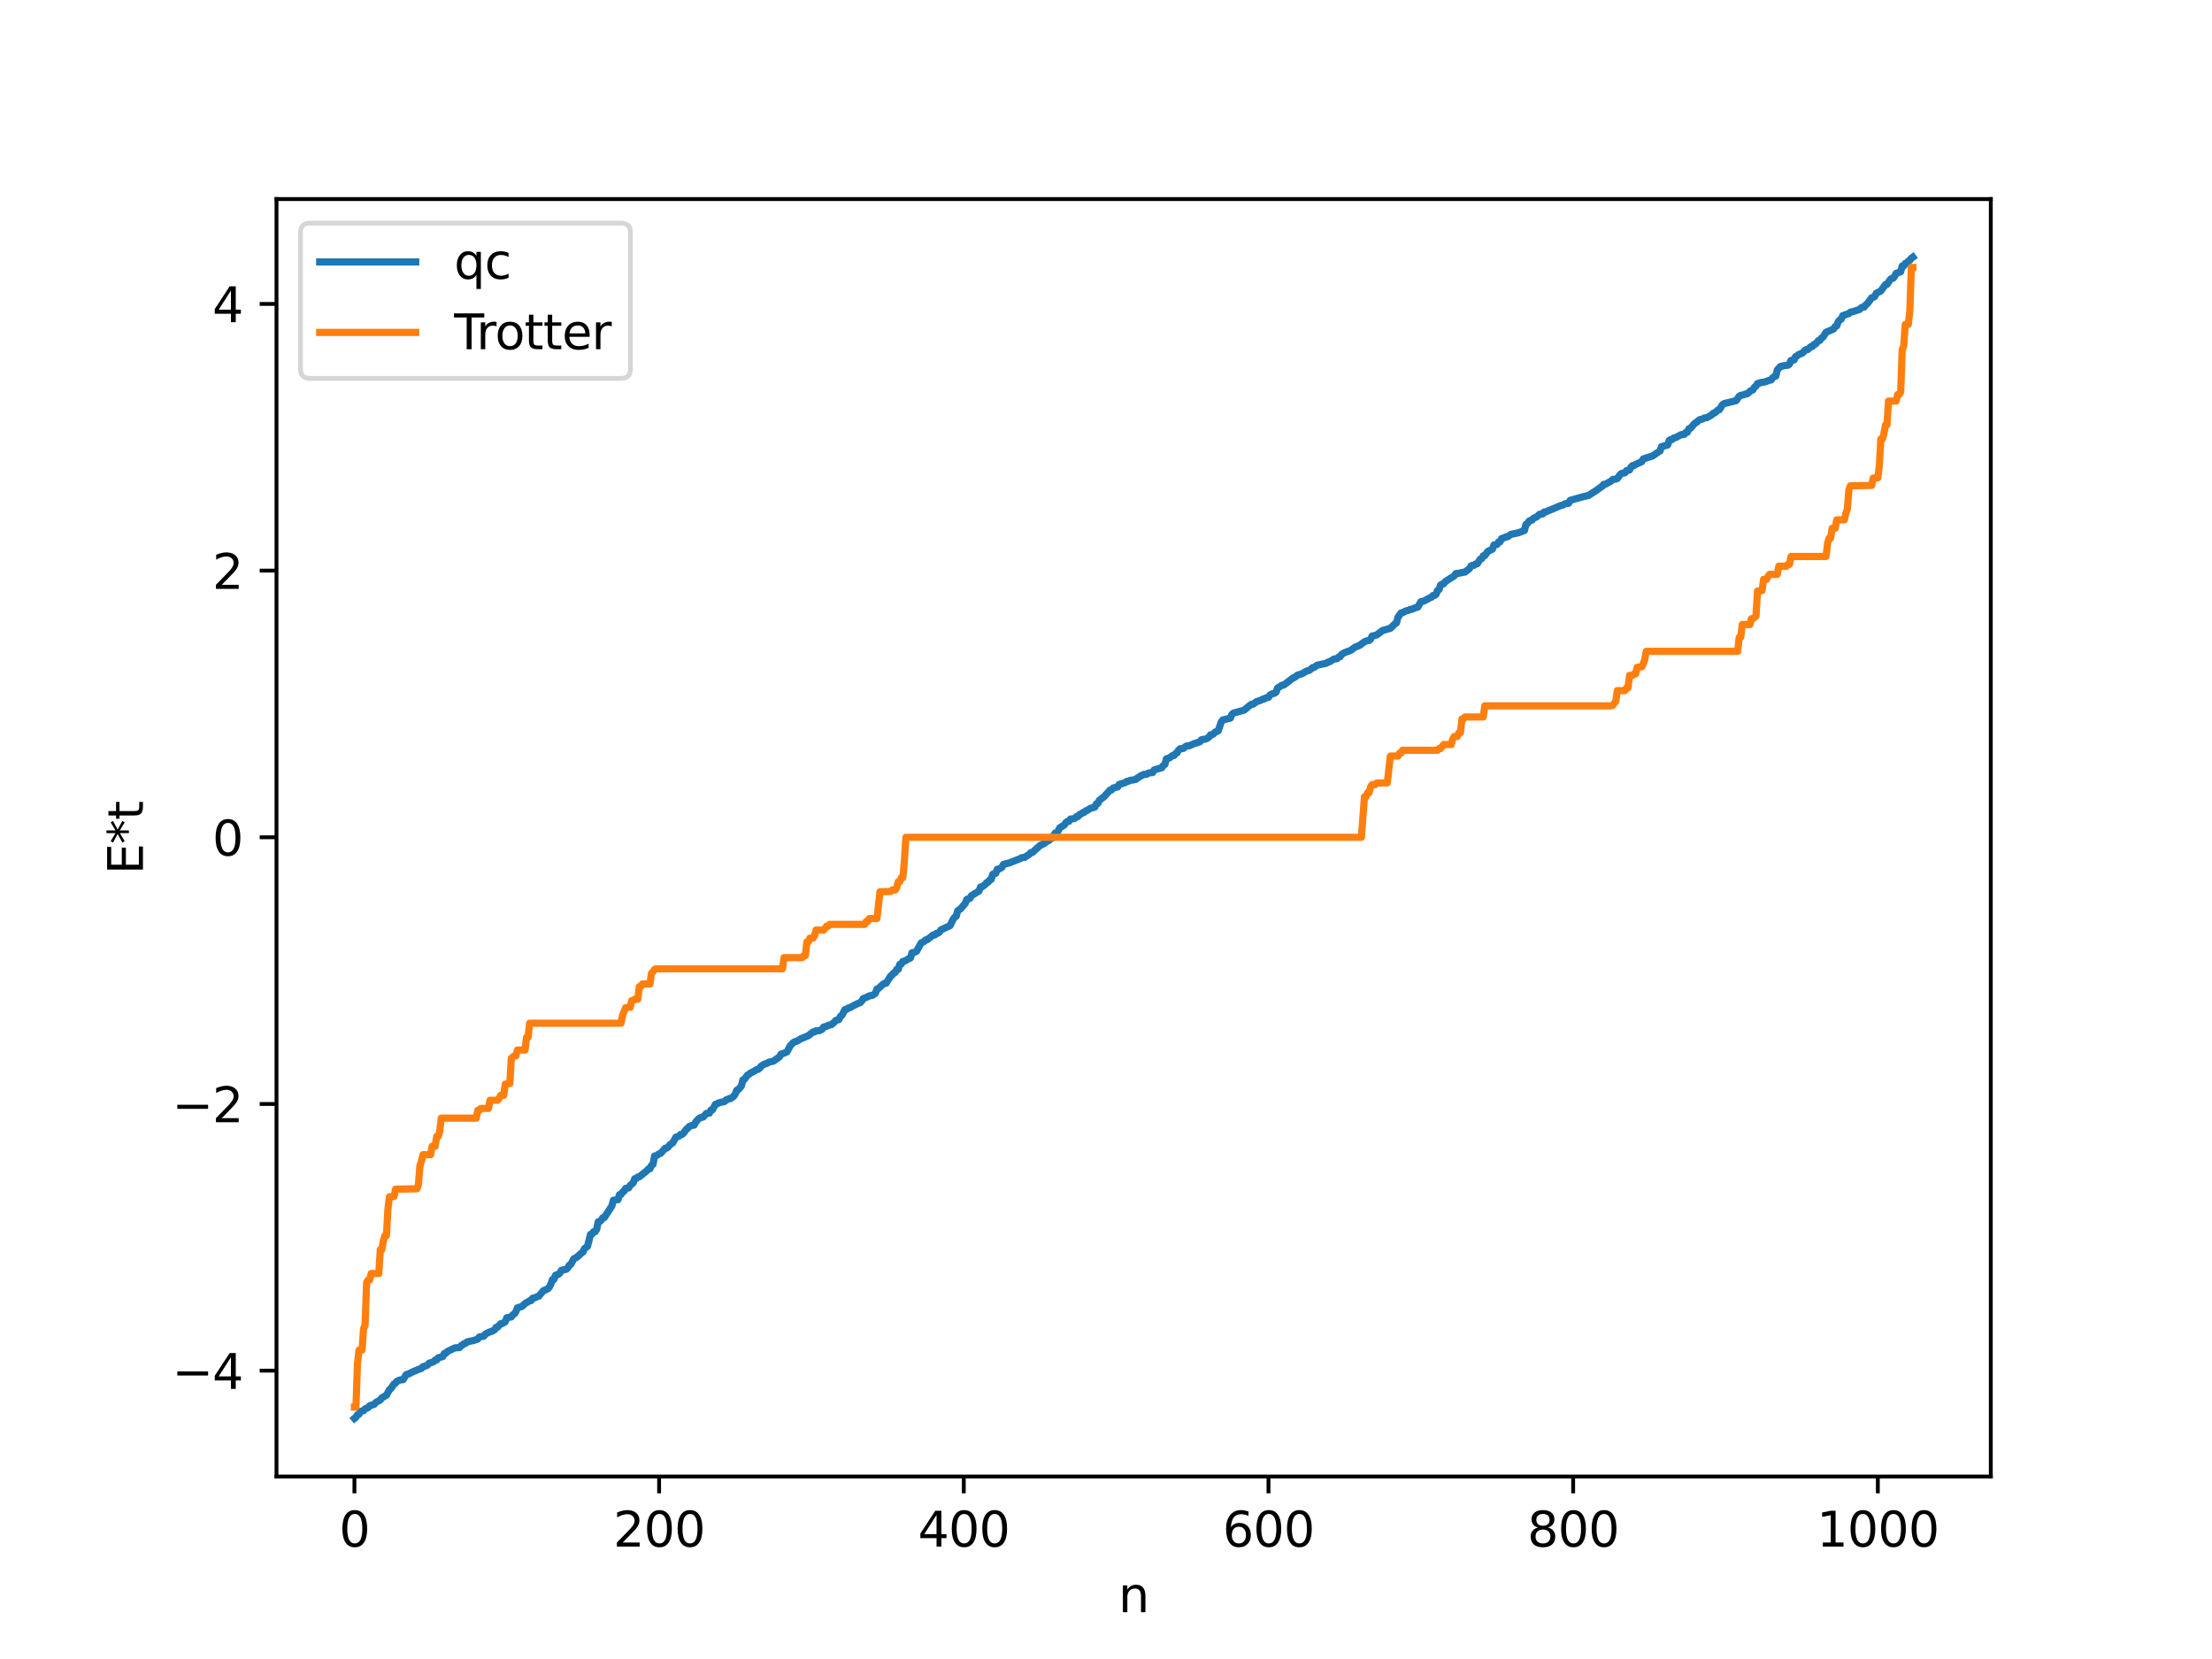 <?xml version="1.0" encoding="utf-8" standalone="no"?>
<!DOCTYPE svg PUBLIC "-//W3C//DTD SVG 1.1//EN"
  "http://www.w3.org/Graphics/SVG/1.1/DTD/svg11.dtd">
<svg xmlns:xlink="http://www.w3.org/1999/xlink" width="460.8pt" height="345.6pt" viewBox="0 0 460.8 345.6" xmlns="http://www.w3.org/2000/svg" version="1.1">
 <defs>
  <style type="text/css">*{stroke-linejoin: round; stroke-linecap: butt}</style>
 </defs>
 <g id="figure_1">
  <g id="patch_1">
   <path d="M 0 345.6 
L 460.8 345.6 
L 460.8 0 
L 0 0 
z
" style="fill: #ffffff"/>
  </g>
  <g id="axes_1">
   <g id="patch_2">
    <path d="M 57.6 307.584 
L 414.72 307.584 
L 414.72 41.472 
L 57.6 41.472 
z
" style="fill: #ffffff"/>
   </g>
   <g id="matplotlib.axis_1">
    <g id="xtick_1">
     <g id="line2d_1">
      <defs>
       <path id="mb2f678de11" d="M 0 0 
L 0 3.5 
" style="stroke: #000000; stroke-width: 0.8"/>
      </defs>
      <g>
       <use xlink:href="#mb2f678de11" x="73.833" y="307.584" style="stroke: #000000; stroke-width: 0.8"/>
      </g>
     </g>
     <g id="text_1">
      <!-- 0 -->
      <g transform="translate(70.651 322.182) scale(0.1 -0.1)">
       <defs>
        <path id="DejaVuSans-30" d="M 2034 4250 
Q 1547 4250 1301 3770 
Q 1056 3291 1056 2328 
Q 1056 1369 1301 889 
Q 1547 409 2034 409 
Q 2525 409 2770 889 
Q 3016 1369 3016 2328 
Q 3016 3291 2770 3770 
Q 2525 4250 2034 4250 
z
M 2034 4750 
Q 2819 4750 3233 4129 
Q 3647 3509 3647 2328 
Q 3647 1150 3233 529 
Q 2819 -91 2034 -91 
Q 1250 -91 836 529 
Q 422 1150 422 2328 
Q 422 3509 836 4129 
Q 1250 4750 2034 4750 
z
" transform="scale(0.016)"/>
       </defs>
       <use xlink:href="#DejaVuSans-30"/>
      </g>
     </g>
    </g>
    <g id="xtick_2">
     <g id="line2d_2">
      <g>
       <use xlink:href="#mb2f678de11" x="137.304" y="307.584" style="stroke: #000000; stroke-width: 0.8"/>
      </g>
     </g>
     <g id="text_2">
      <!-- 200 -->
      <g transform="translate(127.76 322.182) scale(0.1 -0.1)">
       <defs>
        <path id="DejaVuSans-32" d="M 1228 531 
L 3431 531 
L 3431 0 
L 469 0 
L 469 531 
Q 828 903 1448 1529 
Q 2069 2156 2228 2338 
Q 2531 2678 2651 2914 
Q 2772 3150 2772 3378 
Q 2772 3750 2511 3984 
Q 2250 4219 1831 4219 
Q 1534 4219 1204 4116 
Q 875 4013 500 3803 
L 500 4441 
Q 881 4594 1212 4672 
Q 1544 4750 1819 4750 
Q 2544 4750 2975 4387 
Q 3406 4025 3406 3419 
Q 3406 3131 3298 2873 
Q 3191 2616 2906 2266 
Q 2828 2175 2409 1742 
Q 1991 1309 1228 531 
z
" transform="scale(0.016)"/>
       </defs>
       <use xlink:href="#DejaVuSans-32"/>
       <use xlink:href="#DejaVuSans-30" x="63.623"/>
       <use xlink:href="#DejaVuSans-30" x="127.246"/>
      </g>
     </g>
    </g>
    <g id="xtick_3">
     <g id="line2d_3">
      <g>
       <use xlink:href="#mb2f678de11" x="200.775" y="307.584" style="stroke: #000000; stroke-width: 0.8"/>
      </g>
     </g>
     <g id="text_3">
      <!-- 400 -->
      <g transform="translate(191.231 322.182) scale(0.1 -0.1)">
       <defs>
        <path id="DejaVuSans-34" d="M 2419 4116 
L 825 1625 
L 2419 1625 
L 2419 4116 
z
M 2253 4666 
L 3047 4666 
L 3047 1625 
L 3713 1625 
L 3713 1100 
L 3047 1100 
L 3047 0 
L 2419 0 
L 2419 1100 
L 313 1100 
L 313 1709 
L 2253 4666 
z
" transform="scale(0.016)"/>
       </defs>
       <use xlink:href="#DejaVuSans-34"/>
       <use xlink:href="#DejaVuSans-30" x="63.623"/>
       <use xlink:href="#DejaVuSans-30" x="127.246"/>
      </g>
     </g>
    </g>
    <g id="xtick_4">
     <g id="line2d_4">
      <g>
       <use xlink:href="#mb2f678de11" x="264.246" y="307.584" style="stroke: #000000; stroke-width: 0.8"/>
      </g>
     </g>
     <g id="text_4">
      <!-- 600 -->
      <g transform="translate(254.702 322.182) scale(0.1 -0.1)">
       <defs>
        <path id="DejaVuSans-36" d="M 2113 2584 
Q 1688 2584 1439 2293 
Q 1191 2003 1191 1497 
Q 1191 994 1439 701 
Q 1688 409 2113 409 
Q 2538 409 2786 701 
Q 3034 994 3034 1497 
Q 3034 2003 2786 2293 
Q 2538 2584 2113 2584 
z
M 3366 4563 
L 3366 3988 
Q 3128 4100 2886 4159 
Q 2644 4219 2406 4219 
Q 1781 4219 1451 3797 
Q 1122 3375 1075 2522 
Q 1259 2794 1537 2939 
Q 1816 3084 2150 3084 
Q 2853 3084 3261 2657 
Q 3669 2231 3669 1497 
Q 3669 778 3244 343 
Q 2819 -91 2113 -91 
Q 1303 -91 875 529 
Q 447 1150 447 2328 
Q 447 3434 972 4092 
Q 1497 4750 2381 4750 
Q 2619 4750 2861 4703 
Q 3103 4656 3366 4563 
z
" transform="scale(0.016)"/>
       </defs>
       <use xlink:href="#DejaVuSans-36"/>
       <use xlink:href="#DejaVuSans-30" x="63.623"/>
       <use xlink:href="#DejaVuSans-30" x="127.246"/>
      </g>
     </g>
    </g>
    <g id="xtick_5">
     <g id="line2d_5">
      <g>
       <use xlink:href="#mb2f678de11" x="327.717" y="307.584" style="stroke: #000000; stroke-width: 0.8"/>
      </g>
     </g>
     <g id="text_5">
      <!-- 800 -->
      <g transform="translate(318.173 322.182) scale(0.1 -0.1)">
       <defs>
        <path id="DejaVuSans-38" d="M 2034 2216 
Q 1584 2216 1326 1975 
Q 1069 1734 1069 1313 
Q 1069 891 1326 650 
Q 1584 409 2034 409 
Q 2484 409 2743 651 
Q 3003 894 3003 1313 
Q 3003 1734 2745 1975 
Q 2488 2216 2034 2216 
z
M 1403 2484 
Q 997 2584 770 2862 
Q 544 3141 544 3541 
Q 544 4100 942 4425 
Q 1341 4750 2034 4750 
Q 2731 4750 3128 4425 
Q 3525 4100 3525 3541 
Q 3525 3141 3298 2862 
Q 3072 2584 2669 2484 
Q 3125 2378 3379 2068 
Q 3634 1759 3634 1313 
Q 3634 634 3220 271 
Q 2806 -91 2034 -91 
Q 1263 -91 848 271 
Q 434 634 434 1313 
Q 434 1759 690 2068 
Q 947 2378 1403 2484 
z
M 1172 3481 
Q 1172 3119 1398 2916 
Q 1625 2713 2034 2713 
Q 2441 2713 2670 2916 
Q 2900 3119 2900 3481 
Q 2900 3844 2670 4047 
Q 2441 4250 2034 4250 
Q 1625 4250 1398 4047 
Q 1172 3844 1172 3481 
z
" transform="scale(0.016)"/>
       </defs>
       <use xlink:href="#DejaVuSans-38"/>
       <use xlink:href="#DejaVuSans-30" x="63.623"/>
       <use xlink:href="#DejaVuSans-30" x="127.246"/>
      </g>
     </g>
    </g>
    <g id="xtick_6">
     <g id="line2d_6">
      <g>
       <use xlink:href="#mb2f678de11" x="391.188" y="307.584" style="stroke: #000000; stroke-width: 0.8"/>
      </g>
     </g>
     <g id="text_6">
      <!-- 1000 -->
      <g transform="translate(378.463 322.182) scale(0.1 -0.1)">
       <defs>
        <path id="DejaVuSans-31" d="M 794 531 
L 1825 531 
L 1825 4091 
L 703 3866 
L 703 4441 
L 1819 4666 
L 2450 4666 
L 2450 531 
L 3481 531 
L 3481 0 
L 794 0 
L 794 531 
z
" transform="scale(0.016)"/>
       </defs>
       <use xlink:href="#DejaVuSans-31"/>
       <use xlink:href="#DejaVuSans-30" x="63.623"/>
       <use xlink:href="#DejaVuSans-30" x="127.246"/>
       <use xlink:href="#DejaVuSans-30" x="190.869"/>
      </g>
     </g>
    </g>
    <g id="text_7">
     <!-- n -->
     <g transform="translate(232.991 335.861) scale(0.1 -0.1)">
      <defs>
       <path id="DejaVuSans-6e" d="M 3513 2113 
L 3513 0 
L 2938 0 
L 2938 2094 
Q 2938 2591 2744 2837 
Q 2550 3084 2163 3084 
Q 1697 3084 1428 2787 
Q 1159 2491 1159 1978 
L 1159 0 
L 581 0 
L 581 3500 
L 1159 3500 
L 1159 2956 
Q 1366 3272 1645 3428 
Q 1925 3584 2291 3584 
Q 2894 3584 3203 3211 
Q 3513 2838 3513 2113 
z
" transform="scale(0.016)"/>
      </defs>
      <use xlink:href="#DejaVuSans-6e"/>
     </g>
    </g>
   </g>
   <g id="matplotlib.axis_2">
    <g id="ytick_1">
     <g id="line2d_7">
      <defs>
       <path id="m03db5df246" d="M 0 0 
L -3.5 0 
" style="stroke: #000000; stroke-width: 0.8"/>
      </defs>
      <g>
       <use xlink:href="#m03db5df246" x="57.6" y="285.531" style="stroke: #000000; stroke-width: 0.8"/>
      </g>
     </g>
     <g id="text_8">
      <!-- −4 -->
      <g transform="translate(35.858 289.33) scale(0.1 -0.1)">
       <defs>
        <path id="DejaVuSans-2212" d="M 678 2272 
L 4684 2272 
L 4684 1741 
L 678 1741 
L 678 2272 
z
" transform="scale(0.016)"/>
       </defs>
       <use xlink:href="#DejaVuSans-2212"/>
       <use xlink:href="#DejaVuSans-34" x="83.789"/>
      </g>
     </g>
    </g>
    <g id="ytick_2">
     <g id="line2d_8">
      <g>
       <use xlink:href="#m03db5df246" x="57.6" y="229.978" style="stroke: #000000; stroke-width: 0.8"/>
      </g>
     </g>
     <g id="text_9">
      <!-- −2 -->
      <g transform="translate(35.858 233.777) scale(0.1 -0.1)">
       <use xlink:href="#DejaVuSans-2212"/>
       <use xlink:href="#DejaVuSans-32" x="83.789"/>
      </g>
     </g>
    </g>
    <g id="ytick_3">
     <g id="line2d_9">
      <g>
       <use xlink:href="#m03db5df246" x="57.6" y="174.425" style="stroke: #000000; stroke-width: 0.8"/>
      </g>
     </g>
     <g id="text_10">
      <!-- 0 -->
      <g transform="translate(44.237 178.224) scale(0.1 -0.1)">
       <use xlink:href="#DejaVuSans-30"/>
      </g>
     </g>
    </g>
    <g id="ytick_4">
     <g id="line2d_10">
      <g>
       <use xlink:href="#m03db5df246" x="57.6" y="118.871" style="stroke: #000000; stroke-width: 0.8"/>
      </g>
     </g>
     <g id="text_11">
      <!-- 2 -->
      <g transform="translate(44.237 122.671) scale(0.1 -0.1)">
       <use xlink:href="#DejaVuSans-32"/>
      </g>
     </g>
    </g>
    <g id="ytick_5">
     <g id="line2d_11">
      <g>
       <use xlink:href="#m03db5df246" x="57.6" y="63.318" style="stroke: #000000; stroke-width: 0.8"/>
      </g>
     </g>
     <g id="text_12">
      <!-- 4 -->
      <g transform="translate(44.237 67.117) scale(0.1 -0.1)">
       <use xlink:href="#DejaVuSans-34"/>
      </g>
     </g>
    </g>
    <g id="text_13">
     <!-- E*t -->
     <g transform="translate(29.778 182.148) rotate(-90) scale(0.1 -0.1)">
      <defs>
       <path id="DejaVuSans-45" d="M 628 4666 
L 3578 4666 
L 3578 4134 
L 1259 4134 
L 1259 2753 
L 3481 2753 
L 3481 2222 
L 1259 2222 
L 1259 531 
L 3634 531 
L 3634 0 
L 628 0 
L 628 4666 
z
" transform="scale(0.016)"/>
       <path id="DejaVuSans-2a" d="M 3009 3897 
L 1888 3291 
L 3009 2681 
L 2828 2375 
L 1778 3009 
L 1778 1831 
L 1422 1831 
L 1422 3009 
L 372 2375 
L 191 2681 
L 1313 3291 
L 191 3897 
L 372 4206 
L 1422 3572 
L 1422 4750 
L 1778 4750 
L 1778 3572 
L 2828 4206 
L 3009 3897 
z
" transform="scale(0.016)"/>
       <path id="DejaVuSans-74" d="M 1172 4494 
L 1172 3500 
L 2356 3500 
L 2356 3053 
L 1172 3053 
L 1172 1153 
Q 1172 725 1289 603 
Q 1406 481 1766 481 
L 2356 481 
L 2356 0 
L 1766 0 
Q 1100 0 847 248 
Q 594 497 594 1153 
L 594 3053 
L 172 3053 
L 172 3500 
L 594 3500 
L 594 4494 
L 1172 4494 
z
" transform="scale(0.016)"/>
      </defs>
      <use xlink:href="#DejaVuSans-45"/>
      <use xlink:href="#DejaVuSans-2a" x="63.184"/>
      <use xlink:href="#DejaVuSans-74" x="113.184"/>
     </g>
    </g>
   </g>
   <g id="line2d_12">
    <path d="M 73.833 295.488 
L 74.15 295.219 
L 74.467 294.737 
L 74.785 294.602 
L 75.102 294.025 
L 75.737 293.865 
L 76.054 293.479 
L 76.689 293.239 
L 77.006 292.842 
L 77.958 292.545 
L 78.276 292.172 
L 79.228 291.63 
L 79.545 291.2 
L 80.497 290.644 
L 81.132 289.497 
L 81.449 289.251 
L 82.084 288.299 
L 82.401 288.13 
L 82.719 287.719 
L 83.353 287.461 
L 83.988 287.401 
L 84.623 286.351 
L 85.258 286.161 
L 85.892 285.817 
L 87.479 285.153 
L 87.796 285.064 
L 88.114 284.699 
L 88.748 284.523 
L 89.066 284.367 
L 89.383 283.984 
L 90.018 283.793 
L 90.335 283.668 
L 90.653 283.321 
L 90.97 283.307 
L 91.287 282.861 
L 92.239 282.593 
L 92.557 281.959 
L 92.874 281.909 
L 93.191 281.541 
L 94.778 280.787 
L 95.73 280.722 
L 96.048 280.334 
L 96.365 280.182 
L 96.682 279.906 
L 97 279.843 
L 97.317 279.548 
L 97.952 279.392 
L 98.586 279.279 
L 99.539 278.95 
L 99.856 278.516 
L 100.808 278.347 
L 101.125 277.903 
L 102.077 277.438 
L 102.395 277.383 
L 103.029 277.023 
L 103.347 276.516 
L 103.664 276.47 
L 104.299 275.757 
L 104.616 275.726 
L 105.251 275.354 
L 105.568 274.504 
L 106.52 274.335 
L 106.838 273.886 
L 107.155 273.692 
L 107.472 273.249 
L 107.79 272.448 
L 108.742 272.15 
L 109.377 271.552 
L 110.011 271.18 
L 110.329 270.962 
L 110.646 270.93 
L 110.963 270.433 
L 111.281 270.408 
L 111.915 270.121 
L 112.233 270.026 
L 113.185 268.891 
L 114.137 268.473 
L 114.454 268.1 
L 114.772 267.465 
L 115.089 266.541 
L 115.406 266.519 
L 115.724 265.661 
L 116.358 265.448 
L 116.676 265.114 
L 116.993 264.603 
L 117.945 264.425 
L 118.262 264.154 
L 118.58 263.58 
L 118.897 263.419 
L 119.532 262.231 
L 120.167 261.908 
L 121.119 261.034 
L 121.436 260.824 
L 121.753 260.114 
L 122.388 259.639 
L 123.023 257.139 
L 123.34 257.078 
L 123.658 256.595 
L 123.975 256.587 
L 124.292 256.096 
L 124.61 254.535 
L 124.927 254.465 
L 125.244 254.177 
L 125.562 253.688 
L 125.879 253.661 
L 127.466 251.213 
L 127.783 250.031 
L 128.735 249.913 
L 129.053 248.866 
L 129.37 248.823 
L 129.687 248.325 
L 130.005 248.154 
L 130.322 247.56 
L 130.957 247.466 
L 131.274 246.948 
L 131.909 246.402 
L 132.226 245.554 
L 132.543 245.501 
L 132.861 245.189 
L 133.178 245.15 
L 134.765 243.87 
L 135.082 243.499 
L 135.4 243.47 
L 135.717 242.776 
L 136.034 242.546 
L 136.352 240.817 
L 136.669 240.782 
L 137.304 240.367 
L 137.621 240.266 
L 138.573 239.186 
L 138.891 239.165 
L 139.208 238.935 
L 139.525 238.494 
L 140.16 238.056 
L 140.795 236.897 
L 141.429 236.697 
L 141.747 236.331 
L 142.064 236.331 
L 142.381 236.068 
L 143.016 235.206 
L 143.334 234.982 
L 143.651 234.618 
L 144.286 234.408 
L 144.603 234.378 
L 144.92 233.738 
L 145.555 233.036 
L 145.872 232.845 
L 146.507 232.687 
L 147.142 231.965 
L 147.777 231.889 
L 148.094 231.255 
L 148.411 231.195 
L 149.046 230.044 
L 149.363 229.978 
L 149.681 229.755 
L 150.95 229.454 
L 151.267 229.124 
L 151.585 229.044 
L 151.902 228.846 
L 152.22 228.839 
L 152.854 228.365 
L 153.172 227.879 
L 153.489 227.103 
L 153.806 226.985 
L 154.441 226.24 
L 154.758 224.964 
L 155.076 224.849 
L 155.71 223.968 
L 156.028 223.809 
L 156.345 223.522 
L 156.98 223.23 
L 157.615 222.815 
L 157.932 222.765 
L 158.249 222.507 
L 158.567 222.102 
L 159.201 221.689 
L 159.836 221.49 
L 160.153 221.268 
L 161.105 221.056 
L 162.375 220.167 
L 162.692 219.605 
L 163.644 219.273 
L 163.962 219.104 
L 164.596 217.884 
L 165.231 217.214 
L 165.548 217.02 
L 165.866 216.965 
L 166.818 216.406 
L 168.405 215.744 
L 169.357 214.984 
L 169.674 214.959 
L 169.991 214.729 
L 170.626 214.722 
L 171.261 214.415 
L 171.578 213.95 
L 172.213 213.791 
L 172.53 213.595 
L 173.165 213.476 
L 173.8 212.942 
L 174.117 212.569 
L 174.752 212.402 
L 175.069 211.733 
L 175.386 211.502 
L 176.021 210.312 
L 176.339 210.295 
L 176.656 210.01 
L 176.973 209.954 
L 177.608 209.601 
L 178.56 209.115 
L 179.195 208.869 
L 179.512 208.541 
L 179.829 208.018 
L 180.464 207.784 
L 181.099 207.455 
L 181.734 207.355 
L 182.368 206.916 
L 182.686 206.029 
L 183.003 205.914 
L 183.955 205.033 
L 184.272 204.856 
L 184.59 204.835 
L 185.542 203.306 
L 185.859 203.121 
L 186.177 202.682 
L 186.494 202.576 
L 186.811 201.945 
L 187.129 201.926 
L 187.446 200.868 
L 187.763 200.815 
L 188.081 200.277 
L 188.398 200.246 
L 189.35 199.697 
L 189.667 199.552 
L 189.985 198.477 
L 190.302 198.46 
L 190.937 198.167 
L 191.889 196.434 
L 192.524 196.133 
L 192.841 195.79 
L 193.158 195.752 
L 194.428 194.759 
L 194.745 194.758 
L 195.062 194.436 
L 195.38 194.404 
L 195.697 194.182 
L 196.015 193.713 
L 197.919 192.824 
L 198.553 191.501 
L 198.871 191.072 
L 199.188 190.888 
L 199.505 189.738 
L 200.14 189.293 
L 201.092 188.164 
L 201.41 187.358 
L 202.044 187.15 
L 202.362 186.591 
L 203.948 185.606 
L 204.266 184.768 
L 204.583 184.729 
L 205.218 184.28 
L 205.535 183.869 
L 205.853 183.756 
L 206.17 183.324 
L 206.487 183.196 
L 206.805 182.13 
L 207.439 181.914 
L 207.757 181.079 
L 208.074 181.051 
L 208.709 180.702 
L 209.026 180.074 
L 210.296 179.74 
L 212.517 178.875 
L 212.834 178.673 
L 213.469 178.596 
L 214.421 177.959 
L 214.739 177.601 
L 215.056 177.586 
L 216.643 176.147 
L 217.595 175.675 
L 217.912 175.35 
L 218.547 175.069 
L 218.864 174.66 
L 219.181 174.598 
L 219.816 173.54 
L 220.134 173.433 
L 220.451 173.064 
L 220.768 172.444 
L 221.72 171.86 
L 222.038 171.374 
L 222.355 171.125 
L 222.672 171.111 
L 222.99 170.626 
L 223.624 170.56 
L 223.942 170.438 
L 224.259 170.099 
L 224.577 170.089 
L 224.894 169.688 
L 225.211 169.566 
L 225.529 169.299 
L 225.846 169.23 
L 226.163 168.931 
L 226.481 168.814 
L 227.115 168.412 
L 228.067 168.137 
L 228.385 167.457 
L 228.702 167.37 
L 229.02 166.707 
L 229.654 166.231 
L 229.972 165.995 
L 231.241 164.589 
L 231.558 164.558 
L 231.876 164.176 
L 232.51 163.978 
L 232.828 163.943 
L 233.145 163.408 
L 234.415 163.029 
L 234.732 162.777 
L 235.049 162.759 
L 235.367 162.572 
L 236.001 162.488 
L 236.636 162.345 
L 236.953 162.055 
L 237.271 161.928 
L 237.588 161.625 
L 237.905 161.552 
L 238.223 161.337 
L 238.858 161.299 
L 239.175 161.063 
L 239.81 160.967 
L 240.127 160.936 
L 240.444 160.379 
L 242.031 159.924 
L 242.348 159.469 
L 242.666 159.234 
L 242.983 158.074 
L 243.618 157.882 
L 244.253 157.401 
L 244.57 157.385 
L 244.887 156.976 
L 245.205 156.815 
L 245.522 156.275 
L 245.839 155.979 
L 246.474 155.931 
L 247.109 155.428 
L 247.743 155.361 
L 248.696 154.937 
L 249.965 154.521 
L 250.282 154.105 
L 251.234 153.945 
L 251.869 153.537 
L 252.186 153.065 
L 252.504 153.048 
L 252.821 152.854 
L 253.139 152.508 
L 253.773 152.258 
L 254.408 150.399 
L 254.725 149.98 
L 256.312 149.59 
L 256.629 148.819 
L 256.947 148.548 
L 258.216 148.202 
L 259.168 147.935 
L 260.438 146.888 
L 260.755 146.709 
L 261.072 146.687 
L 261.707 146.186 
L 262.659 145.872 
L 262.977 145.674 
L 263.294 145.646 
L 263.611 145.417 
L 264.246 145.262 
L 264.563 144.768 
L 265.198 144.482 
L 265.515 144.4 
L 265.833 144.191 
L 266.15 143.323 
L 267.102 142.728 
L 267.42 142.713 
L 268.372 142 
L 269.324 141.238 
L 269.641 141.15 
L 270.276 140.651 
L 271.228 140.354 
L 272.18 139.809 
L 272.815 139.608 
L 273.449 139.071 
L 273.767 139.022 
L 274.401 138.572 
L 276.305 138.16 
L 276.623 137.934 
L 276.94 137.875 
L 277.892 137.289 
L 278.527 137.216 
L 278.844 136.868 
L 279.162 136.82 
L 279.479 136.319 
L 280.114 135.954 
L 281.383 135.481 
L 282.018 135.01 
L 282.335 134.794 
L 282.97 134.55 
L 283.287 134.407 
L 284.239 133.695 
L 284.874 133.451 
L 285.191 133.422 
L 285.509 133.156 
L 285.826 132.518 
L 286.461 132.363 
L 286.778 132.278 
L 288.048 131.327 
L 288.682 131.166 
L 289.317 130.96 
L 289.634 130.898 
L 290.586 129.953 
L 290.904 129.764 
L 291.221 128.582 
L 291.856 127.687 
L 292.173 127.642 
L 292.808 127.282 
L 293.443 127.132 
L 293.76 126.958 
L 294.077 126.946 
L 294.712 126.644 
L 295.347 126.478 
L 295.981 125.359 
L 296.616 125.212 
L 297.886 124.53 
L 298.203 124.412 
L 298.52 124.056 
L 298.838 124.039 
L 299.155 123.812 
L 299.472 122.986 
L 299.79 122.808 
L 300.107 121.869 
L 300.424 121.672 
L 300.742 121.613 
L 301.059 121.168 
L 302.963 119.959 
L 303.281 119.482 
L 303.915 119.426 
L 304.55 119.266 
L 305.185 119.172 
L 306.137 118.429 
L 306.454 117.89 
L 306.772 117.759 
L 307.089 117.755 
L 307.406 117.486 
L 307.724 117.453 
L 308.358 116.486 
L 308.676 116.368 
L 308.993 115.796 
L 309.31 115.748 
L 309.945 114.858 
L 310.897 114.409 
L 311.215 113.528 
L 311.849 113.419 
L 312.167 112.912 
L 312.484 112.876 
L 312.801 112.203 
L 313.436 111.998 
L 313.753 111.83 
L 314.071 111.818 
L 314.705 111.333 
L 316.292 110.993 
L 317.562 110.51 
L 317.879 109.267 
L 318.196 109.036 
L 318.514 108.576 
L 318.831 108.389 
L 319.148 108.342 
L 319.466 107.967 
L 320.1 107.684 
L 320.735 107.124 
L 321.37 107.066 
L 321.687 106.652 
L 322.005 106.633 
L 325.178 105.299 
L 325.496 105.243 
L 326.13 104.902 
L 326.765 104.849 
L 327.082 104.236 
L 328.986 103.693 
L 329.939 103.437 
L 330.891 103.225 
L 332.477 102.217 
L 333.429 101.509 
L 333.747 101.327 
L 334.064 100.916 
L 334.381 100.905 
L 335.016 100.551 
L 335.651 100.191 
L 335.968 99.876 
L 336.603 99.806 
L 336.92 99.677 
L 337.555 98.802 
L 337.872 98.599 
L 338.507 98.489 
L 338.824 98.042 
L 339.459 97.902 
L 339.777 97.278 
L 340.094 96.991 
L 340.411 96.983 
L 340.729 96.737 
L 341.681 96.322 
L 341.998 96.184 
L 342.315 95.612 
L 343.585 95.189 
L 344.22 95.008 
L 345.489 94.144 
L 345.806 93.952 
L 346.124 93.047 
L 347.393 92.711 
L 347.71 91.782 
L 348.028 91.58 
L 348.345 91.563 
L 348.662 91.242 
L 348.98 91.196 
L 350.249 90.534 
L 350.884 90.48 
L 351.201 90.062 
L 351.519 90.029 
L 351.836 89.315 
L 352.153 89.207 
L 353.105 88.138 
L 353.423 87.969 
L 354.058 87.429 
L 354.692 87.291 
L 355.01 87.076 
L 355.644 86.989 
L 356.596 86.412 
L 356.914 86.08 
L 357.231 86.01 
L 357.866 85.414 
L 358.183 85.35 
L 358.818 84.316 
L 359.135 84.08 
L 361.674 83.462 
L 362.309 82.539 
L 362.626 82.365 
L 363.261 82.234 
L 363.578 82.082 
L 363.896 82.063 
L 364.213 81.88 
L 364.53 81.503 
L 365.165 81.211 
L 365.482 80.666 
L 365.8 80.432 
L 366.117 79.893 
L 366.434 79.867 
L 366.752 79.696 
L 367.704 79.553 
L 368.656 79.191 
L 368.973 79.153 
L 369.291 78.686 
L 369.608 78.453 
L 369.925 78.36 
L 370.243 77.064 
L 370.877 76.365 
L 371.512 76.208 
L 372.147 76.095 
L 372.464 76.084 
L 372.781 75.844 
L 373.099 75.082 
L 373.734 74.986 
L 374.051 74.284 
L 374.368 74.133 
L 374.686 73.852 
L 375.32 73.623 
L 375.638 73.421 
L 375.955 73.011 
L 376.272 72.823 
L 376.59 72.821 
L 377.224 72.217 
L 377.542 72.188 
L 377.859 71.769 
L 378.177 71.697 
L 378.811 70.96 
L 379.129 70.897 
L 379.446 70.413 
L 379.763 70.231 
L 380.398 69.224 
L 381.985 68.53 
L 382.302 68.004 
L 382.62 67.902 
L 382.937 67.008 
L 383.254 66.642 
L 383.572 66.474 
L 383.889 65.749 
L 385.158 65.319 
L 385.476 65.025 
L 386.11 64.885 
L 387.38 64.462 
L 387.697 64.132 
L 388.015 63.983 
L 388.332 63.977 
L 388.649 63.54 
L 388.967 63.305 
L 389.919 62.024 
L 390.236 61.961 
L 390.553 61.74 
L 390.871 61.08 
L 391.505 60.774 
L 391.823 60.587 
L 392.775 59.273 
L 393.092 59.243 
L 393.727 58.309 
L 394.044 58.01 
L 394.362 57.972 
L 394.679 57.563 
L 394.996 56.95 
L 395.631 56.737 
L 395.948 56.605 
L 396.266 55.409 
L 396.583 55.4 
L 396.9 54.878 
L 397.218 54.856 
L 397.535 54.406 
L 397.853 54.227 
L 398.17 53.793 
L 398.487 53.568 
L 398.487 53.568 
" clip-path="url(#pe6ad06f749)" style="fill: none; stroke: #1f77b4; stroke-width: 1.5; stroke-linecap: square"/>
   </g>
   <g id="line2d_13">
    <path d="M 73.833 293.129 
L 74.15 293.129 
L 74.467 284.15 
L 74.785 281.248 
L 75.42 281.248 
L 75.737 276.788 
L 76.054 276.022 
L 76.372 267.2 
L 76.689 266.659 
L 77.006 266.659 
L 77.324 265.293 
L 78.91 265.293 
L 79.228 260.316 
L 79.545 260.316 
L 79.862 258.514 
L 80.18 257.401 
L 80.497 257.401 
L 80.815 251.898 
L 81.132 249.307 
L 82.084 249.262 
L 82.401 247.729 
L 86.844 247.642 
L 87.162 246.802 
L 87.479 242.814 
L 87.796 241.933 
L 88.114 240.552 
L 89.7 240.552 
L 90.018 238.788 
L 90.653 238.788 
L 90.97 236.739 
L 91.287 236.739 
L 91.605 235.671 
L 91.922 232.925 
L 99.221 232.925 
L 99.539 231.289 
L 99.856 231.289 
L 100.173 230.902 
L 101.76 230.902 
L 102.077 229.206 
L 103.664 229.206 
L 103.981 228.824 
L 104.299 228.163 
L 104.934 228.163 
L 105.251 225.837 
L 105.568 225.837 
L 106.203 225.72 
L 106.52 220.471 
L 107.155 219.952 
L 107.472 219.952 
L 107.79 218.744 
L 109.377 218.744 
L 109.694 216.091 
L 110.011 216.091 
L 110.329 213.161 
L 129.37 213.161 
L 129.687 211.496 
L 130.322 209.93 
L 131.274 209.83 
L 131.591 208.468 
L 131.909 208.468 
L 132.226 208.157 
L 132.861 208.157 
L 133.178 205.535 
L 133.496 205.535 
L 133.813 204.985 
L 135.4 204.985 
L 135.717 202.749 
L 136.034 202.448 
L 136.352 201.943 
L 136.669 201.816 
L 163.01 201.816 
L 163.327 199.495 
L 167.135 199.495 
L 167.453 199.07 
L 167.77 199.07 
L 168.087 196.198 
L 168.405 196.198 
L 168.722 195.431 
L 169.357 195.431 
L 169.674 194.937 
L 169.991 193.752 
L 171.578 193.752 
L 172.213 192.916 
L 172.53 192.916 
L 172.848 192.562 
L 180.147 192.562 
L 180.464 191.952 
L 180.781 191.952 
L 181.099 191.353 
L 182.686 191.353 
L 183.32 185.77 
L 185.542 185.721 
L 185.859 185.396 
L 186.494 185.396 
L 186.811 184.906 
L 187.129 183.679 
L 187.446 183.679 
L 187.763 182.847 
L 188.081 182.847 
L 188.398 179.375 
L 188.715 174.425 
L 283.605 174.425 
L 284.239 166.002 
L 284.557 166.002 
L 284.874 165.171 
L 285.191 165.171 
L 285.509 163.943 
L 285.826 163.453 
L 286.461 163.453 
L 286.778 163.129 
L 289 163.079 
L 289.634 157.496 
L 291.221 157.496 
L 291.539 156.898 
L 291.856 156.898 
L 292.173 156.288 
L 299.472 156.288 
L 299.79 155.933 
L 300.107 155.933 
L 300.742 155.098 
L 302.329 155.098 
L 302.646 153.913 
L 302.963 153.418 
L 303.598 153.418 
L 303.915 152.651 
L 304.233 152.651 
L 304.55 149.779 
L 304.867 149.779 
L 305.185 149.355 
L 308.993 149.355 
L 309.31 147.034 
L 335.651 147.034 
L 335.968 146.906 
L 336.603 146.1 
L 336.92 143.864 
L 338.507 143.864 
L 338.824 143.315 
L 339.142 143.315 
L 339.459 140.693 
L 340.094 140.693 
L 340.411 140.381 
L 340.729 140.381 
L 341.046 139.019 
L 341.681 138.919 
L 341.998 138.919 
L 342.315 138.313 
L 342.633 137.353 
L 342.95 135.688 
L 361.991 135.688 
L 362.309 132.758 
L 362.626 132.758 
L 362.943 130.105 
L 364.53 130.105 
L 364.848 128.897 
L 365.165 128.897 
L 365.8 128.378 
L 366.117 123.13 
L 366.434 123.13 
L 367.069 123.012 
L 367.386 120.687 
L 368.021 120.687 
L 368.339 120.025 
L 368.656 119.643 
L 370.243 119.643 
L 370.56 117.947 
L 372.147 117.947 
L 372.464 117.56 
L 372.781 117.56 
L 373.099 115.924 
L 380.398 115.924 
L 380.715 113.178 
L 381.033 112.111 
L 381.35 112.111 
L 381.667 110.061 
L 382.302 110.061 
L 382.62 108.297 
L 384.206 108.297 
L 384.524 106.917 
L 384.841 106.035 
L 385.158 102.047 
L 385.476 101.207 
L 389.919 101.12 
L 390.236 99.587 
L 391.188 99.542 
L 391.505 96.952 
L 391.823 91.448 
L 392.14 91.448 
L 392.458 90.335 
L 392.775 88.533 
L 393.092 88.533 
L 393.41 83.556 
L 394.996 83.556 
L 395.314 82.191 
L 395.631 82.191 
L 395.948 81.649 
L 396.266 72.827 
L 396.583 72.061 
L 396.9 67.601 
L 397.535 67.601 
L 397.853 64.7 
L 398.17 55.721 
L 398.487 55.721 
L 398.487 55.721 
" clip-path="url(#pe6ad06f749)" style="fill: none; stroke: #ff7f0e; stroke-width: 1.5; stroke-linecap: square"/>
   </g>
   <g id="patch_3">
    <path d="M 57.6 307.584 
L 57.6 41.472 
" style="fill: none; stroke: #000000; stroke-width: 0.8; stroke-linejoin: miter; stroke-linecap: square"/>
   </g>
   <g id="patch_4">
    <path d="M 414.72 307.584 
L 414.72 41.472 
" style="fill: none; stroke: #000000; stroke-width: 0.8; stroke-linejoin: miter; stroke-linecap: square"/>
   </g>
   <g id="patch_5">
    <path d="M 57.6 307.584 
L 414.72 307.584 
" style="fill: none; stroke: #000000; stroke-width: 0.8; stroke-linejoin: miter; stroke-linecap: square"/>
   </g>
   <g id="patch_6">
    <path d="M 57.6 41.472 
L 414.72 41.472 
" style="fill: none; stroke: #000000; stroke-width: 0.8; stroke-linejoin: miter; stroke-linecap: square"/>
   </g>
   <g id="legend_1">
    <g id="patch_7">
     <path d="M 64.6 78.828 
L 129.342 78.828 
Q 131.342 78.828 131.342 76.828 
L 131.342 48.472 
Q 131.342 46.472 129.342 46.472 
L 64.6 46.472 
Q 62.6 46.472 62.6 48.472 
L 62.6 76.828 
Q 62.6 78.828 64.6 78.828 
z
" style="fill: #ffffff; opacity: 0.8; stroke: #cccccc; stroke-linejoin: miter"/>
    </g>
    <g id="line2d_14">
     <path d="M 66.6 54.57 
L 76.6 54.57 
L 86.6 54.57 
" style="fill: none; stroke: #1f77b4; stroke-width: 1.5; stroke-linecap: square"/>
    </g>
    <g id="text_14">
     <!-- qc -->
     <g transform="translate(94.6 58.07) scale(0.1 -0.1)">
      <defs>
       <path id="DejaVuSans-71" d="M 947 1747 
Q 947 1113 1208 752 
Q 1469 391 1925 391 
Q 2381 391 2643 752 
Q 2906 1113 2906 1747 
Q 2906 2381 2643 2742 
Q 2381 3103 1925 3103 
Q 1469 3103 1208 2742 
Q 947 2381 947 1747 
z
M 2906 525 
Q 2725 213 2448 61 
Q 2172 -91 1784 -91 
Q 1150 -91 751 415 
Q 353 922 353 1747 
Q 353 2572 751 3078 
Q 1150 3584 1784 3584 
Q 2172 3584 2448 3432 
Q 2725 3281 2906 2969 
L 2906 3500 
L 3481 3500 
L 3481 -1331 
L 2906 -1331 
L 2906 525 
z
" transform="scale(0.016)"/>
       <path id="DejaVuSans-63" d="M 3122 3366 
L 3122 2828 
Q 2878 2963 2633 3030 
Q 2388 3097 2138 3097 
Q 1578 3097 1268 2742 
Q 959 2388 959 1747 
Q 959 1106 1268 751 
Q 1578 397 2138 397 
Q 2388 397 2633 464 
Q 2878 531 3122 666 
L 3122 134 
Q 2881 22 2623 -34 
Q 2366 -91 2075 -91 
Q 1284 -91 818 406 
Q 353 903 353 1747 
Q 353 2603 823 3093 
Q 1294 3584 2113 3584 
Q 2378 3584 2631 3529 
Q 2884 3475 3122 3366 
z
" transform="scale(0.016)"/>
      </defs>
      <use xlink:href="#DejaVuSans-71"/>
      <use xlink:href="#DejaVuSans-63" x="63.477"/>
     </g>
    </g>
    <g id="line2d_15">
     <path d="M 66.6 69.249 
L 76.6 69.249 
L 86.6 69.249 
" style="fill: none; stroke: #ff7f0e; stroke-width: 1.5; stroke-linecap: square"/>
    </g>
    <g id="text_15">
     <!-- Trotter -->
     <g transform="translate(94.6 72.749) scale(0.1 -0.1)">
      <defs>
       <path id="DejaVuSans-54" d="M -19 4666 
L 3928 4666 
L 3928 4134 
L 2272 4134 
L 2272 0 
L 1638 0 
L 1638 4134 
L -19 4134 
L -19 4666 
z
" transform="scale(0.016)"/>
       <path id="DejaVuSans-72" d="M 2631 2963 
Q 2534 3019 2420 3045 
Q 2306 3072 2169 3072 
Q 1681 3072 1420 2755 
Q 1159 2438 1159 1844 
L 1159 0 
L 581 0 
L 581 3500 
L 1159 3500 
L 1159 2956 
Q 1341 3275 1631 3429 
Q 1922 3584 2338 3584 
Q 2397 3584 2469 3576 
Q 2541 3569 2628 3553 
L 2631 2963 
z
" transform="scale(0.016)"/>
       <path id="DejaVuSans-6f" d="M 1959 3097 
Q 1497 3097 1228 2736 
Q 959 2375 959 1747 
Q 959 1119 1226 758 
Q 1494 397 1959 397 
Q 2419 397 2687 759 
Q 2956 1122 2956 1747 
Q 2956 2369 2687 2733 
Q 2419 3097 1959 3097 
z
M 1959 3584 
Q 2709 3584 3137 3096 
Q 3566 2609 3566 1747 
Q 3566 888 3137 398 
Q 2709 -91 1959 -91 
Q 1206 -91 779 398 
Q 353 888 353 1747 
Q 353 2609 779 3096 
Q 1206 3584 1959 3584 
z
" transform="scale(0.016)"/>
       <path id="DejaVuSans-65" d="M 3597 1894 
L 3597 1613 
L 953 1613 
Q 991 1019 1311 708 
Q 1631 397 2203 397 
Q 2534 397 2845 478 
Q 3156 559 3463 722 
L 3463 178 
Q 3153 47 2828 -22 
Q 2503 -91 2169 -91 
Q 1331 -91 842 396 
Q 353 884 353 1716 
Q 353 2575 817 3079 
Q 1281 3584 2069 3584 
Q 2775 3584 3186 3129 
Q 3597 2675 3597 1894 
z
M 3022 2063 
Q 3016 2534 2758 2815 
Q 2500 3097 2075 3097 
Q 1594 3097 1305 2825 
Q 1016 2553 972 2059 
L 3022 2063 
z
" transform="scale(0.016)"/>
      </defs>
      <use xlink:href="#DejaVuSans-54"/>
      <use xlink:href="#DejaVuSans-72" x="46.334"/>
      <use xlink:href="#DejaVuSans-6f" x="85.197"/>
      <use xlink:href="#DejaVuSans-74" x="146.379"/>
      <use xlink:href="#DejaVuSans-74" x="185.588"/>
      <use xlink:href="#DejaVuSans-65" x="224.797"/>
      <use xlink:href="#DejaVuSans-72" x="286.32"/>
     </g>
    </g>
   </g>
  </g>
 </g>
 <defs>
  <clipPath id="pe6ad06f749">
   <rect x="57.6" y="41.472" width="357.12" height="266.112"/>
  </clipPath>
 </defs>
</svg>
